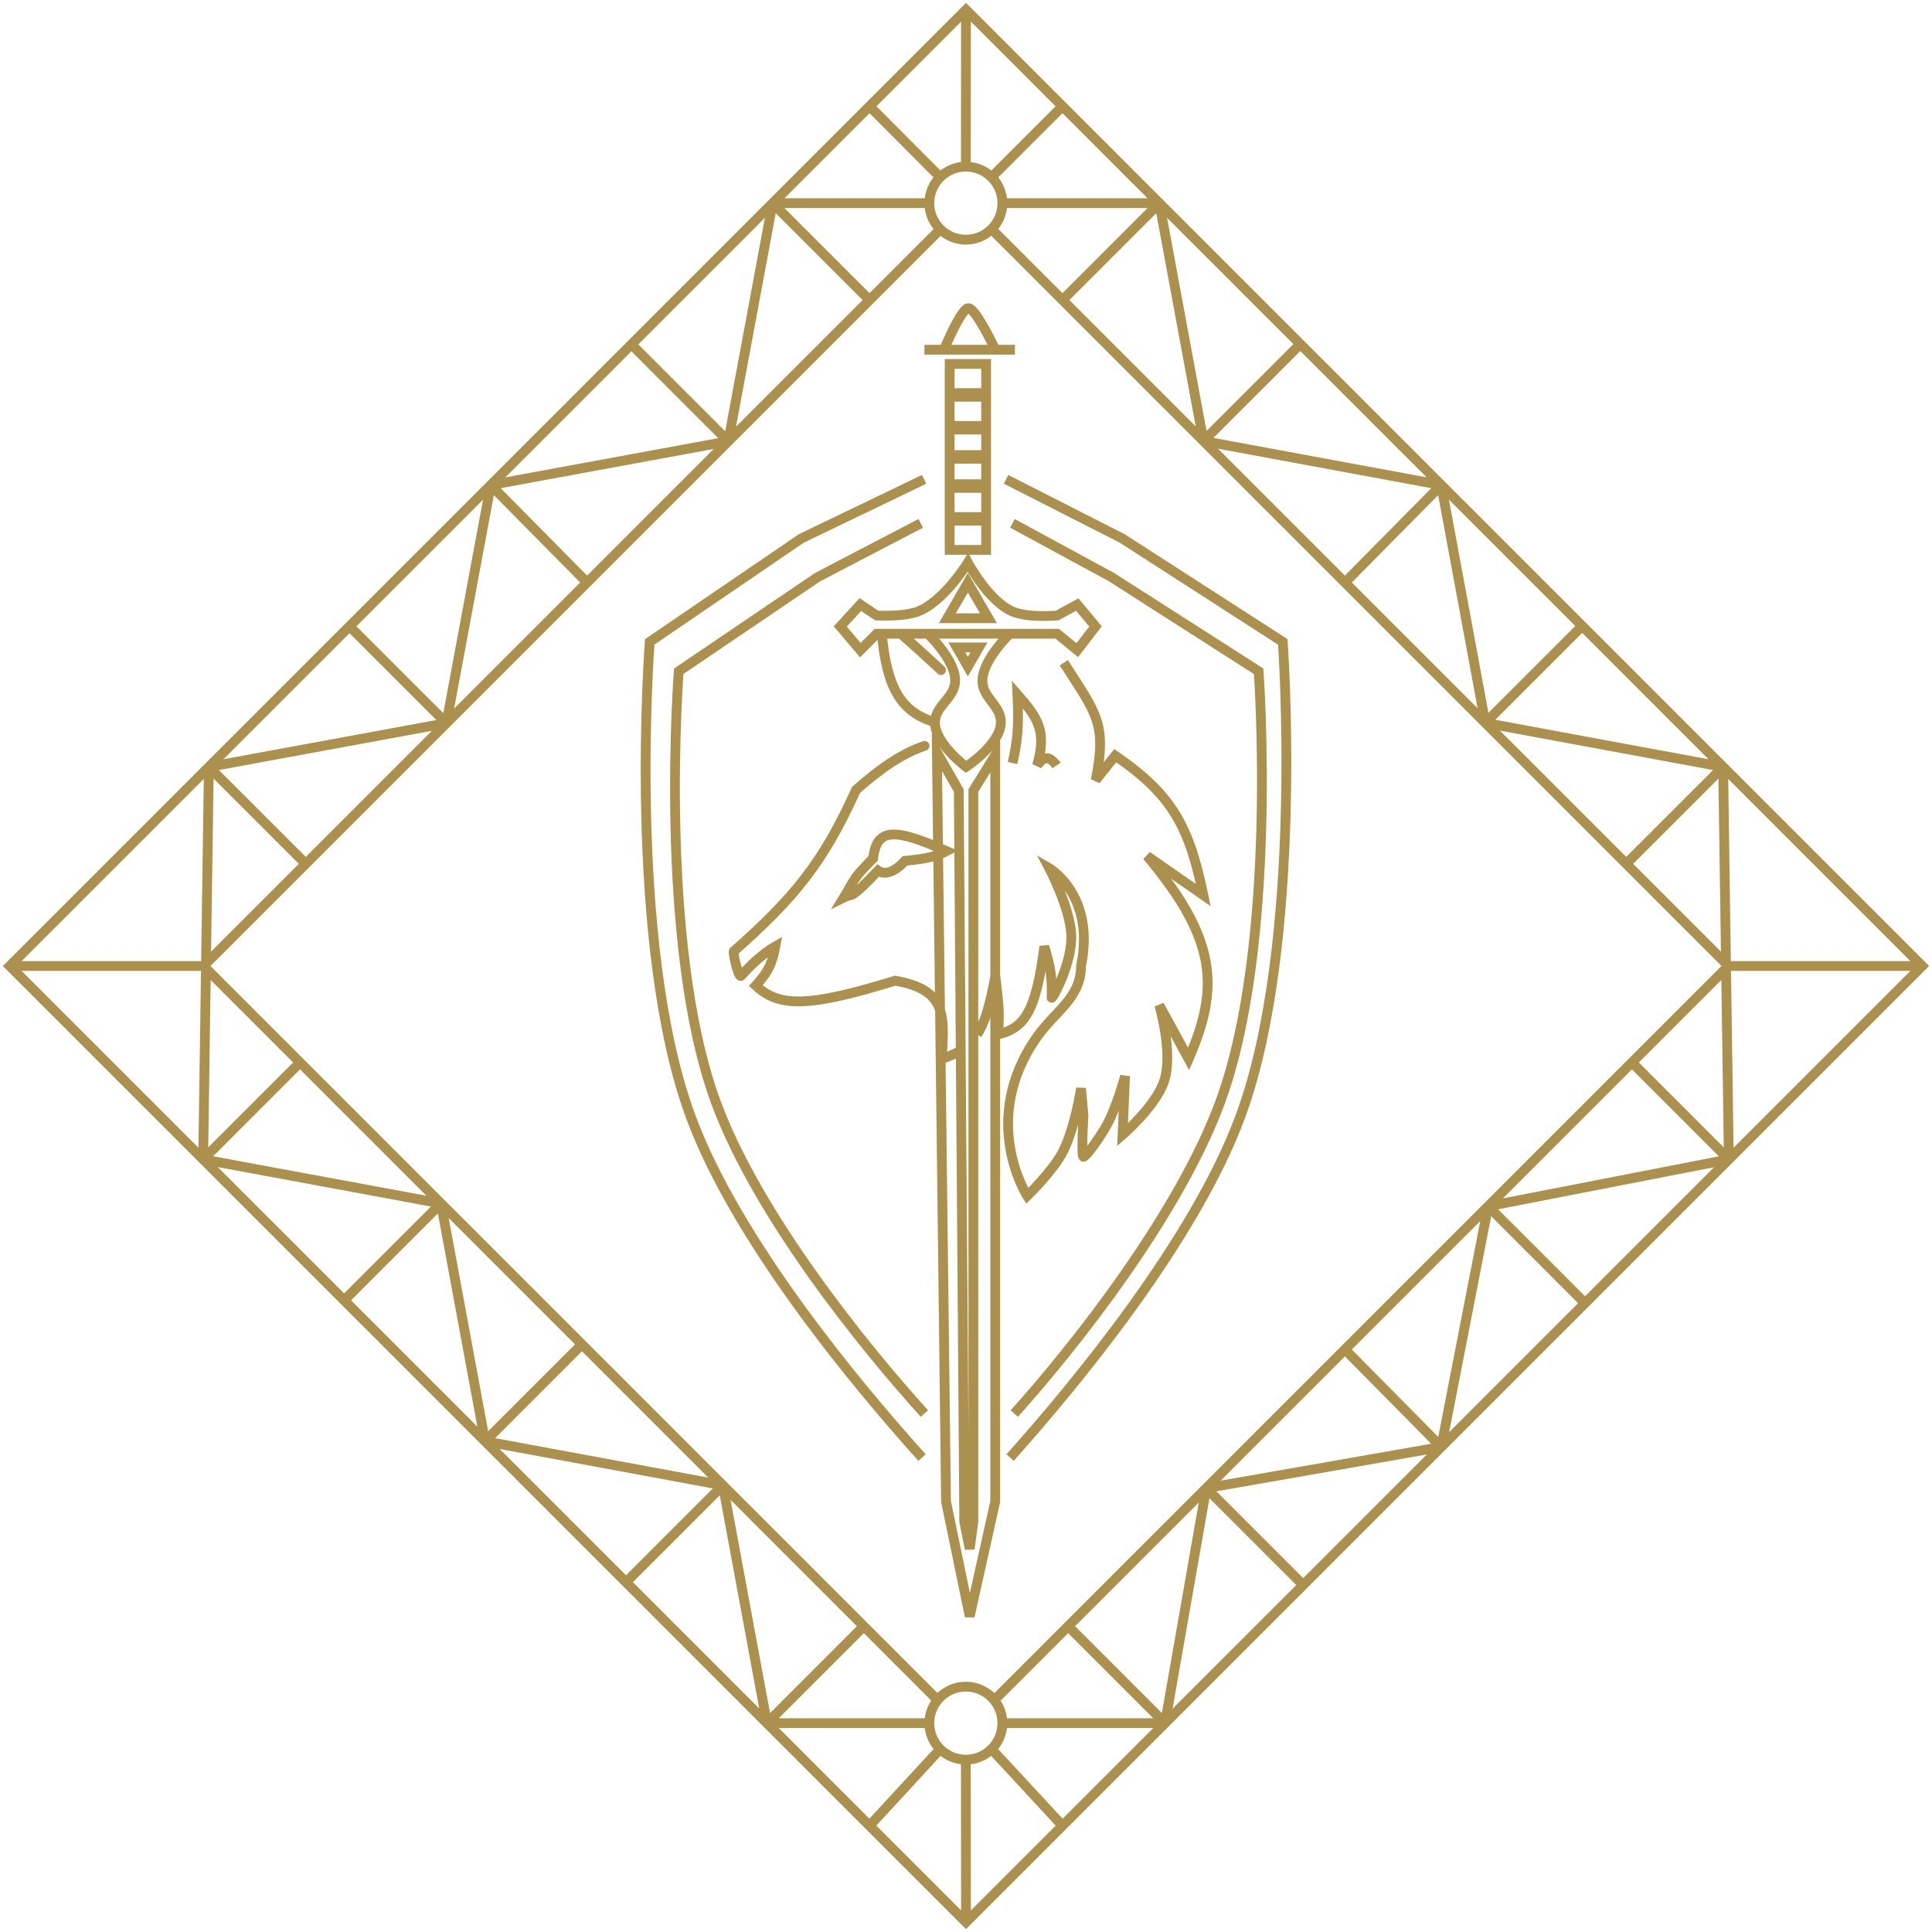 <svg width="395" height="395" viewBox="0 0 395 395" fill="none" xmlns="http://www.w3.org/2000/svg">
<path d="M197.5 2L198.207 1.293L197.5 0.586L196.793 1.293L197.5 2ZM393 197.5L393.707 198.207L394.414 197.5L393.707 196.793L393 197.5ZM197.5 393L196.793 393.707L197.5 394.414L198.207 393.707L197.5 393ZM2 197.5L1.293 196.793L0.586 197.5L1.293 198.207L2 197.5ZM202.719 46.844L202.016 46.133L202.719 46.844ZM202.719 36.228L202.016 36.94L202.016 36.94L202.719 36.228ZM192.222 36.228L192.925 36.94L192.925 36.94L192.222 36.228ZM192.222 357.607L192.925 356.896L192.925 356.896L192.222 357.607ZM202.719 357.607L202.016 356.896L202.016 356.896L202.719 357.607ZM237.036 41.536L237.744 40.829L237.744 40.829L237.036 41.536ZM157.964 41.536L157.256 40.829L157.256 40.829L157.964 41.536ZM352.299 156.799L353.006 156.091L353.006 156.091L352.299 156.799ZM41.536 237.036L40.829 237.744L40.829 237.744L41.536 237.036ZM177.776 61.349L178.483 62.056L178.483 62.056L177.776 61.349ZM61.349 217.224L62.056 216.517L62.056 216.517L61.349 217.224ZM333.651 217.224L332.944 216.517L332.944 216.517L333.651 217.224ZM118.98 274.855L119.687 274.148L119.687 274.148L118.98 274.855ZM265.852 70.352L266.559 69.645L266.559 69.645L265.852 70.352ZM246.039 90.165L245.332 90.872L245.332 90.872L246.039 90.165ZM303.671 147.796L302.963 148.503L302.963 148.503L303.671 147.796ZM324.066 266.434L324.773 267.142L324.773 267.142L324.066 266.434ZM266.434 324.066L267.142 324.773L267.142 324.773L266.434 324.066ZM127.983 323.483L127.276 324.19L127.276 324.19L127.983 323.483ZM91.27 147.855L91.978 148.562L91.978 148.562L91.27 147.855ZM71.458 128.042L70.751 127.335L70.751 127.335L71.458 128.042ZM197.886 119.133L198.752 118.633L197.886 117.133L197.02 118.633L197.886 119.133ZM193.69 126.401L192.824 125.901L191.958 127.401H193.69V126.401ZM202.083 126.401V127.401H203.815L202.949 125.901L202.083 126.401ZM197.886 136.278L197.02 136.778L197.886 138.278L198.752 136.778L197.886 136.278ZM195.627 132.364V131.364H193.895L194.761 132.864L195.627 132.364ZM200.146 132.364L201.012 132.864L201.878 131.364H200.146V132.364ZM199.005 161.623L198.154 161.097L198.005 161.339V161.623H199.005ZM199.005 311.084L199.996 311.216L200.005 311.15V311.084H199.005ZM198.259 316.675L197.278 316.871L199.25 316.807L198.259 316.675ZM197.141 311.084L196.141 311.092L196.142 311.187L196.16 311.28L197.141 311.084ZM196.023 161.623L197.023 161.616L197.021 161.354L196.891 161.127L196.023 161.623ZM191.55 153.796L192.418 153.3L190.503 149.948L190.55 153.808L191.55 153.796ZM193.414 306.984L192.414 306.996L192.415 307.092L192.434 307.186L193.414 306.984ZM198.259 330.466L197.28 330.668L199.235 330.682L198.259 330.466ZM203.477 306.984L204.453 307.201L204.477 307.094L204.477 306.984L203.477 306.984ZM203.477 154.398L204.477 154.398L204.477 150.883L202.627 153.872L203.477 154.398ZM201.614 112.424V113.424H202.614V112.424H201.614ZM194.159 112.424H193.159V113.424H194.159V112.424ZM194.159 106.46V105.46H193.159V106.46H194.159ZM201.614 106.46H202.614V105.46H201.614V106.46ZM201.614 105.715V106.715H202.614V105.715H201.614ZM194.159 105.715H193.159V106.715H194.159V105.715ZM194.159 99.751V98.751H193.159V99.751H194.159ZM201.614 99.751H202.614V98.751H201.614V99.751ZM201.614 99.006V100.006H202.614V99.006H201.614ZM194.159 99.006H193.159V100.006H194.159V99.006ZM194.159 93.788V92.788H193.159V93.788H194.159ZM201.614 93.788H202.614V92.788H201.614V93.788ZM201.614 93.042V94.042H202.614V93.042H201.614ZM194.159 93.042H193.159V94.042H194.159V93.042ZM194.159 87.824V86.824H193.159V87.824H194.159ZM201.614 87.824H202.614V86.824H201.614V87.824ZM201.614 87.079V88.079H202.614V87.079H201.614ZM194.159 87.079H193.159V88.079H194.159V87.079ZM194.159 81.115V80.115H193.159V81.115H194.159ZM201.614 81.115H202.614V80.115H201.614V81.115ZM201.614 80.37V81.37H202.614V80.37H201.614ZM194.159 80.37H193.159V81.37H194.159V80.37ZM194.159 74.406V73.406H193.159V74.406H194.159ZM201.614 74.406H202.614V73.406H201.614V74.406ZM179.25 129.569V128.569H178.836L178.543 128.862L179.25 129.569ZM175.896 132.923L175.132 133.569L175.834 134.399L176.603 133.631L175.896 132.923ZM171.796 128.078L171.059 127.402L170.464 128.052L171.033 128.724L171.796 128.078ZM175.896 123.605L176.451 122.773L175.738 122.298L175.159 122.93L175.896 123.605ZM179.25 125.842L178.696 126.674L178.921 126.824L179.192 126.84L179.25 125.842ZM187.45 125.096L187.124 124.151L187.124 124.151L187.45 125.096ZM197.886 115.033L198.769 114.562L197.95 113.029L197.036 114.507L197.886 115.033ZM207.204 125.096L207.568 124.165L207.568 124.165L207.204 125.096ZM216.15 125.842L216.243 126.837L216.448 126.818L216.629 126.72L216.15 125.842ZM220.25 123.605L221.018 122.965L220.492 122.334L219.771 122.728L220.25 123.605ZM223.977 128.078L224.769 128.688L225.258 128.053L224.745 127.438L223.977 128.078ZM220.25 132.923L219.616 133.697L220.414 134.35L221.042 133.533L220.25 132.923ZM216.15 129.569L216.783 128.795L216.507 128.569H216.15V129.569ZM200.868 138.887L201.866 138.947L201.866 138.947L200.868 138.887ZM204.595 148.205L203.603 148.081L203.603 148.081L204.595 148.205ZM197.514 156.778L196.915 157.579L197.475 157.997L198.06 157.615L197.514 156.778ZM191.177 148.205L192.173 148.108L192.173 148.108L191.177 148.205ZM195.277 138.887L196.276 138.841L196.276 138.841L195.277 138.887ZM262.264 131.229L263.262 131.156L263.225 130.659L262.806 130.388L262.264 131.229ZM253.677 228.035L254.616 228.379L254.616 228.379L253.677 228.035ZM141.123 228.035L142.062 227.692L141.123 228.035ZM132.842 131.229L132.279 130.403L131.882 130.674L131.845 131.152L132.842 131.229ZM163.818 110.091L163.384 109.19L163.316 109.223L163.254 109.265L163.818 110.091ZM229.449 110.091L229.99 109.25L229.948 109.223L229.903 109.2L229.449 110.091ZM257.326 137.238L258.324 137.165L258.287 136.666L257.865 136.396L257.326 137.238ZM249.46 225.332L250.398 225.678L249.46 225.332ZM146.357 225.332L147.295 224.987L146.357 225.332ZM138.772 137.238L138.211 136.411L137.812 136.681L137.775 137.161L138.772 137.238ZM167.146 118.003L166.684 117.116L166.633 117.143L166.585 117.175L167.146 118.003ZM227.266 118.003L227.805 117.161L227.775 117.141L227.743 117.124L227.266 118.003ZM224.017 159.5L223.037 159.303L224.798 160.125L224.017 159.5ZM228.017 154.5L228.582 153.675L227.816 153.15L227.236 153.875L228.017 154.5ZM246.017 183L245.446 183.821L247.505 185.253L246.996 182.797L246.017 183ZM234.517 175L235.088 174.179L233.751 175.642L234.517 175ZM243.017 216.5L242.139 216.979L243.118 218.773L243.934 216.899L243.017 216.5ZM237.017 205.5L237.895 205.021L236.059 205.785L237.017 205.5ZM229.517 232L228.518 231.958L228.422 234.258L230.169 232.759L229.517 232ZM230.017 220L231.016 220.042L229.05 219.745L230.017 220ZM210.017 244.5L209.177 245.042L209.839 246.068L210.714 245.217L210.017 244.5ZM212.017 212L211.2 211.423L211.2 211.423L212.017 212ZM221.017 197.5L220.038 197.297L220.017 197.398V197.5H221.017ZM214.517 177.5L215.018 176.635L212.017 174.897L213.632 177.966L214.517 177.5ZM221.017 222.5L222.013 222.409L220.028 222.352L221.017 222.5ZM217.017 236L216.146 235.509L216.146 235.509L217.017 236ZM221.517 228L222.515 228.059L222.52 227.984L222.513 227.909L221.517 228ZM226.017 230.5L225.155 229.993L225.155 229.993L226.017 230.5ZM238.017 221L237.067 220.688L237.067 220.688L238.017 221ZM215.017 204L214.017 203.979L214.009 204.377L214.276 204.672L215.017 204ZM213.517 193.5L214.471 193.201L212.525 193.372L213.517 193.5ZM204.017 211.5L203.022 211.399L202.879 212.807L204.254 212.471L204.017 211.5ZM203.5 199.5L204.494 199.392L202.516 199.323L203.5 199.5ZM192.517 216.5L191.52 216.424L191.405 217.93L192.837 217.448L192.517 216.5ZM183.017 200.5L183.191 199.515L182.953 199.473L182.723 199.544L183.017 200.5ZM154.517 201.5L153.78 200.824L153.112 201.553L153.833 202.229L154.517 201.5ZM219.017 191L220.016 190.943L220.016 190.943L219.017 191ZM158.517 193.5L159.501 193.677L159.881 191.57L158.021 192.632L158.517 193.5ZM150.017 194.5L149.355 193.75L149.124 193.955L149.048 194.254L150.017 194.5ZM175.017 161.5L174.352 160.754L174.193 160.895L174.106 161.089L175.017 161.5ZM208.017 142L208.768 141.339L206.877 139.191L207.018 142.05L208.017 142ZM212.017 156.5L211.058 156.216L212.843 157.064L212.017 156.5ZM193.517 174L193.977 174.888L195.833 173.927L193.92 173.085L193.517 174ZM178.517 175.5L179.229 176.203L179.472 175.956L179.511 175.611L178.517 175.5ZM172.517 183.5L171.664 182.979L169.856 185.936L172.962 184.396L172.517 183.5ZM179.517 178L180.088 177.179L179.381 176.688L178.79 177.313L179.517 178ZM185.017 176L184.92 175.005L184.513 175.045L184.251 175.358L185.017 176ZM189.338 153.453C189.864 153.284 190.155 152.722 189.986 152.196C189.818 151.669 189.256 151.379 188.73 151.547L189.338 153.453ZM191.707 137.731C192.11 138.108 192.743 138.086 193.12 137.683C193.497 137.279 193.476 136.647 193.072 136.269L191.707 137.731ZM353.375 197.5V198.5H393V197.5V196.5H353.375V197.5ZM41.625 197.5V196.5H2V197.5V198.5H41.625V197.5ZM204.935 41.536H203.935C203.935 43.335 203.202 44.96 202.016 46.133L202.719 46.844L203.423 47.555C204.973 46.022 205.935 43.891 205.935 41.536H204.935ZM202.719 46.844L202.016 46.133C200.847 47.289 199.243 48.001 197.47 48.001V49.001V50.001C199.791 50.001 201.894 49.067 203.423 47.555L202.719 46.844ZM197.47 49.001V48.001C195.711 48.001 194.117 47.3 192.951 46.159L192.251 46.874L191.552 47.589C193.077 49.08 195.167 50.001 197.47 50.001V49.001ZM192.251 46.874L192.951 46.159C191.749 44.984 191.006 43.348 191.006 41.536H190.006H189.006C189.006 43.908 189.982 46.053 191.552 47.589L192.251 46.874ZM197.47 344.834V345.834C199.499 345.834 201.309 346.767 202.496 348.232L203.273 347.602L204.05 346.972C202.5 345.059 200.128 343.834 197.47 343.834V344.834ZM203.273 347.602L202.496 348.232C203.397 349.343 203.935 350.756 203.935 352.299H204.935H205.935C205.935 350.281 205.229 348.427 204.05 346.972L203.273 347.602ZM190.006 352.299H191.006C191.006 350.743 191.554 349.319 192.468 348.203L191.694 347.569L190.921 346.935C189.724 348.395 189.006 350.264 189.006 352.299H190.006ZM191.694 347.569L192.468 348.203C193.655 346.755 195.455 345.834 197.47 345.834V344.834V343.834C194.83 343.834 192.472 345.044 190.921 346.935L191.694 347.569ZM197.47 34.072L198.47 34.072L198.5 2.001L197.5 2L196.5 1.999L196.47 34.071L197.47 34.072ZM197.47 359.764L196.47 359.764L196.5 393.001L197.5 393L198.5 392.999L198.47 359.763L197.47 359.764ZM197.47 34.072V35.072C199.243 35.072 200.847 35.784 202.016 36.94L202.719 36.228L203.423 35.517C201.894 34.006 199.791 33.072 197.47 33.072V34.072ZM202.719 36.228L202.016 36.94C203.202 38.113 203.935 39.738 203.935 41.536H204.935H205.935C205.935 39.182 204.973 37.051 203.423 35.517L202.719 36.228ZM197.5 2L196.793 2.707L216.517 22.431L217.224 21.724L217.931 21.017L198.207 1.293L197.5 2ZM202.719 36.228L203.426 36.936L217.931 22.431L217.224 21.724L216.517 21.017L202.012 35.521L202.719 36.228ZM190.006 41.536H191.006C191.006 39.738 191.739 38.112 192.925 36.94L192.222 36.228L191.518 35.517C189.968 37.051 189.006 39.182 189.006 41.536H190.006ZM192.222 36.228L192.925 36.94C194.094 35.784 195.698 35.072 197.47 35.072V34.072V33.072C195.15 33.072 193.046 34.006 191.518 35.517L192.222 36.228ZM177.776 21.724L178.483 22.431L198.207 2.707L197.5 2L196.793 1.293L177.069 21.017L177.776 21.724ZM192.222 36.228L192.93 35.523L178.485 21.018L177.776 21.724L177.068 22.43L191.513 36.934L192.222 36.228ZM197.47 359.764V358.764C195.698 358.764 194.094 358.052 192.925 356.896L192.222 357.607L191.518 358.318C193.046 359.829 195.15 360.764 197.47 360.764V359.764ZM192.222 357.607L192.925 356.896C191.739 355.723 191.006 354.097 191.006 352.299H190.006H189.006C189.006 354.653 189.968 356.784 191.518 358.318L192.222 357.607ZM197.5 393L198.207 392.293L178.483 372.569L177.776 373.276L177.069 373.983L196.793 393.707L197.5 393ZM192.222 357.607L191.486 356.929L177.041 372.598L177.776 373.276L178.511 373.954L192.957 358.284L192.222 357.607ZM204.935 352.299H203.935C203.935 354.097 203.202 355.723 202.016 356.896L202.719 357.607L203.423 358.318C204.973 356.784 205.935 354.653 205.935 352.299H204.935ZM202.719 357.607L202.016 356.896C200.847 358.052 199.243 358.764 197.47 358.764V359.764V360.764C199.791 360.764 201.894 359.829 203.423 358.318L202.719 357.607ZM217.224 373.276L216.517 372.569L196.793 392.293L197.5 393L198.207 393.707L217.931 373.983L217.224 373.276ZM202.719 357.607L201.986 358.286L216.49 373.955L217.224 373.276L217.958 372.597L203.453 356.927L202.719 357.607ZM217.224 21.724L216.517 22.431L236.329 42.244L237.036 41.536L237.744 40.829L217.931 21.017L217.224 21.724ZM204.935 41.536V42.536H237.036V41.536V40.536H204.935V41.536ZM157.964 41.536L158.671 42.244L178.483 22.431L177.776 21.724L177.069 21.017L157.256 40.829L157.964 41.536ZM190.006 41.536V40.536H157.964V41.536V42.536H190.006V41.536ZM177.776 373.276L178.483 372.569L157.506 351.591L156.799 352.299L156.091 353.006L177.069 373.983L177.776 373.276ZM190.006 352.299V351.299H156.799V352.299V353.299H190.006V352.299ZM238.201 352.299L237.494 351.591L216.517 372.569L217.224 373.276L217.931 373.983L238.909 353.006L238.201 352.299ZM204.935 352.299V353.299H238.201V352.299V351.299H204.935V352.299ZM2 197.5L2.707 198.207L43.408 157.506L42.701 156.799L41.994 156.091L1.293 196.793L2 197.5ZM352.299 156.799L351.591 157.506L392.293 198.207L393 197.5L393.707 196.793L353.006 156.091L352.299 156.799ZM41.536 237.036L42.243 236.329L2.707 196.793L2 197.5L1.293 198.207L40.829 237.744L41.536 237.036ZM393 197.5L392.293 196.793L352.756 236.329L353.464 237.036L354.171 237.744L393.707 198.207L393 197.5ZM157.964 41.536L157.256 42.244L177.069 62.056L177.776 61.349L178.483 60.642L158.671 40.829L157.964 41.536ZM177.776 61.349L178.483 62.056L192.958 47.581L192.251 46.874L191.544 46.167L177.069 60.642L177.776 61.349ZM237.036 41.536L236.329 40.829L216.561 60.598L217.268 61.305L217.975 62.012L237.744 42.244L237.036 41.536ZM41.625 197.5L42.332 198.207L63.221 177.318L62.514 176.611L61.807 175.904L40.918 196.793L41.625 197.5ZM62.514 176.611L63.221 175.904L43.408 156.091L42.701 156.799L41.994 157.506L61.807 177.318L62.514 176.611ZM61.349 217.224L60.642 216.517L40.829 236.329L41.536 237.036L42.243 237.744L62.056 217.931L61.349 217.224ZM61.349 217.224L62.056 216.517L42.332 196.793L41.625 197.5L40.918 198.207L60.642 217.931L61.349 217.224ZM191.694 347.569L192.402 346.862L177.318 331.779L176.611 332.486L175.904 333.193L190.987 348.277L191.694 347.569ZM156.799 352.299L157.506 353.006L177.318 333.193L176.611 332.486L175.904 331.779L156.091 351.591L156.799 352.299ZM238.201 352.299L238.909 351.591L219.096 331.779L218.389 332.486L217.682 333.193L237.494 353.006L238.201 352.299ZM218.389 332.486L217.682 331.779L202.566 346.895L203.273 347.602L203.98 348.309L219.096 333.193L218.389 332.486ZM353.375 197.5L352.668 196.793L332.944 216.517L333.651 217.224L334.358 217.931L354.082 198.207L353.375 197.5ZM333.651 217.224L332.944 217.931L352.756 237.744L353.464 237.036L354.171 236.329L334.358 216.517L333.651 217.224ZM332.486 176.611L333.193 177.318L353.006 157.506L352.299 156.799L351.591 156.091L331.779 175.904L332.486 176.611ZM332.486 176.611L331.779 177.318L352.668 198.207L353.375 197.5L354.082 196.793L333.193 175.904L332.486 176.611ZM274.973 275.902L274.262 276.605L293.956 296.535L294.667 295.832L295.379 295.13L275.684 275.199L274.973 275.902ZM100.332 99.168L99.621 99.87L119.316 119.801L120.027 119.098L120.738 118.395L101.044 98.465L100.332 99.168ZM99.168 294.667L99.875 295.375L119.687 275.562L118.98 274.855L118.273 274.148L98.46 293.96L99.168 294.667ZM274.973 119.098L275.684 119.801L295.379 99.87L294.667 99.168L293.956 98.465L274.262 118.395L274.973 119.098ZM237.036 41.536L236.329 42.244L265.145 71.059L265.852 70.352L266.559 69.645L237.744 40.829L237.036 41.536ZM265.852 70.352L265.145 71.059L293.96 99.875L294.667 99.168L295.375 98.46L266.559 69.645L265.852 70.352ZM202.719 46.844L202.012 47.551L245.332 90.872L246.039 90.165L246.747 89.457L203.426 46.137L202.719 46.844ZM246.039 90.165L245.332 90.872L274.266 119.805L274.973 119.098L275.68 118.391L246.747 89.457L246.039 90.165ZM265.852 70.352L265.145 69.645L245.332 89.457L246.039 90.165L246.747 90.872L266.559 71.059L265.852 70.352ZM294.667 99.168L293.96 99.875L322.776 128.69L323.483 127.983L324.19 127.276L295.375 98.46L294.667 99.168ZM323.483 127.983L322.776 128.69L351.591 157.506L352.299 156.799L353.006 156.091L324.19 127.276L323.483 127.983ZM274.973 119.098L274.266 119.805L302.963 148.503L303.671 147.796L304.378 147.088L275.68 118.391L274.973 119.098ZM303.671 147.796L302.963 148.503L331.779 177.318L332.486 176.611L333.193 175.904L304.378 147.088L303.671 147.796ZM323.483 127.983L322.776 127.276L302.963 147.088L303.671 147.796L304.378 148.503L324.19 128.69L323.483 127.983ZM353.464 237.036L352.756 236.329L323.358 265.727L324.066 266.434L324.773 267.142L354.171 237.744L353.464 237.036ZM324.066 266.434L323.358 265.727L293.96 295.125L294.667 295.832L295.375 296.54L324.773 267.142L324.066 266.434ZM333.651 217.224L332.944 216.517L303.546 245.915L304.253 246.622L304.96 247.329L334.358 217.931L333.651 217.224ZM304.253 246.622L303.546 245.915L274.266 275.195L274.973 275.902L275.68 276.609L304.96 247.329L304.253 246.622ZM324.066 266.434L324.773 265.727L304.96 245.915L304.253 246.622L303.546 247.329L323.358 267.142L324.066 266.434ZM294.667 295.832L293.96 295.125L265.727 323.358L266.434 324.066L267.142 324.773L295.375 296.54L294.667 295.832ZM266.434 324.066L265.727 323.358L237.494 351.591L238.201 352.299L238.909 353.006L267.142 324.773L266.434 324.066ZM274.973 275.902L274.266 275.195L245.915 303.546L246.622 304.253L247.329 304.96L275.68 276.609L274.973 275.902ZM246.622 304.253L245.915 303.546L217.682 331.779L218.389 332.486L219.096 333.193L247.329 304.96L246.622 304.253ZM266.434 324.066L267.142 323.358L247.329 303.546L246.622 304.253L245.915 304.96L265.727 324.773L266.434 324.066ZM156.799 352.299L157.506 351.591L128.69 322.776L127.983 323.483L127.276 324.19L156.091 353.006L156.799 352.299ZM127.983 323.483L128.69 322.776L99.875 293.96L99.168 294.667L98.46 295.375L127.276 324.19L127.983 323.483ZM176.611 332.486L177.318 331.779L148.503 302.963L147.796 303.671L147.088 304.378L175.904 333.193L176.611 332.486ZM147.796 303.671L148.503 302.963L119.687 274.148L118.98 274.855L118.273 275.562L147.088 304.378L147.796 303.671ZM127.983 323.483L128.69 324.19L148.503 304.378L147.796 303.671L147.088 302.963L127.276 322.776L127.983 323.483ZM118.98 274.855L119.687 274.148L90.872 245.332L90.165 246.039L89.457 246.747L118.273 275.562L118.98 274.855ZM90.165 246.039L90.872 245.332L62.056 216.517L61.349 217.224L60.642 217.931L89.457 246.747L90.165 246.039ZM99.168 294.667L99.875 293.96L71.059 265.145L70.352 265.852L69.645 266.559L98.46 295.375L99.168 294.667ZM70.352 265.852L71.059 265.145L42.243 236.329L41.536 237.036L40.829 237.744L69.645 266.559L70.352 265.852ZM90.165 246.039L89.457 245.332L69.645 265.145L70.352 265.852L71.059 266.559L90.872 246.747L90.165 246.039ZM62.514 176.611L63.221 177.318L91.978 148.562L91.27 147.855L90.563 147.148L61.807 175.904L62.514 176.611ZM91.27 147.855L91.978 148.562L120.734 119.805L120.027 119.098L119.32 118.391L90.563 147.148L91.27 147.855ZM42.701 156.799L43.408 157.506L72.165 128.749L71.458 128.042L70.751 127.335L41.994 156.091L42.701 156.799ZM71.458 128.042L72.165 128.749L101.04 99.875L100.332 99.168L99.625 98.46L70.751 127.335L71.458 128.042ZM91.27 147.855L91.978 147.148L72.165 127.335L71.458 128.042L70.751 128.749L90.563 148.562L91.27 147.855ZM120.027 119.098L120.734 119.805L149.609 90.931L148.901 90.224L148.194 89.516L119.32 118.391L120.027 119.098ZM148.901 90.224L149.609 90.931L178.483 62.056L177.776 61.349L177.069 60.642L148.194 89.516L148.901 90.224ZM100.332 99.168L101.04 99.875L129.796 71.118L129.089 70.411L128.382 69.704L99.625 98.46L100.332 99.168ZM129.089 70.411L129.796 71.118L158.671 42.244L157.964 41.536L157.256 40.829L128.382 69.704L129.089 70.411ZM148.901 90.224L149.609 89.516L129.796 69.704L129.089 70.411L128.382 71.118L148.194 90.931L148.901 90.224ZM157.964 41.536L156.98 41.353L147.918 90.041L148.901 90.224L149.885 90.406L158.947 41.719L157.964 41.536ZM148.901 90.224L148.72 89.24L100.151 98.184L100.332 99.168L100.514 100.151L149.083 91.207L148.901 90.224ZM100.332 99.168L99.349 98.985L90.287 147.672L91.27 147.855L92.254 148.038L101.316 99.35L100.332 99.168ZM91.27 147.855L91.089 146.871L42.52 155.815L42.701 156.799L42.883 157.782L91.452 148.838L91.27 147.855ZM41.536 237.036L42.536 237.051L43.701 156.813L42.701 156.799L41.702 156.784L40.536 237.022L41.536 237.036ZM237.036 41.536L236.053 41.718L245.056 90.347L246.039 90.165L247.023 89.983L238.02 41.354L237.036 41.536ZM294.667 99.168L294.85 98.184L246.222 89.181L246.039 90.165L245.857 91.148L294.485 100.151L294.667 99.168ZM294.667 99.168L293.684 99.35L302.687 147.978L303.671 147.796L304.654 147.614L295.651 98.986L294.667 99.168ZM303.671 147.796L303.488 148.779L352.117 157.782L352.299 156.799L352.481 155.815L303.853 146.812L303.671 147.796ZM352.299 156.799L351.299 156.813L352.464 237.051L353.464 237.036L354.463 237.022L353.298 156.784L352.299 156.799ZM353.464 237.036L353.272 236.055L304.062 245.64L304.253 246.622L304.444 247.604L353.655 238.018L353.464 237.036ZM304.253 246.622L303.271 246.431L293.686 295.641L294.667 295.832L295.649 296.024L305.235 246.813L304.253 246.622ZM294.667 295.832L294.495 294.847L246.449 303.268L246.622 304.253L246.795 305.238L294.84 296.817L294.667 295.832ZM246.622 304.253L245.637 304.08L237.216 352.126L238.201 352.299L239.186 352.471L247.607 304.426L246.622 304.253ZM41.536 237.036L41.354 238.02L89.982 247.023L90.165 246.039L90.347 245.056L41.718 236.053L41.536 237.036ZM99.168 294.667L100.151 294.485L91.148 245.857L90.165 246.039L89.181 246.222L98.184 294.85L99.168 294.667ZM99.168 294.667L98.986 295.651L147.613 304.654L147.796 303.671L147.978 302.687L99.35 293.684L99.168 294.667ZM147.796 303.671L146.812 303.853L155.815 352.481L156.799 352.299L157.782 352.117L148.779 303.488L147.796 303.671ZM197.886 119.133L197.02 118.633L192.824 125.901L193.69 126.401L194.556 126.901L198.752 119.633L197.886 119.133ZM193.69 126.401V127.401H202.083V126.401V125.401H193.69V126.401ZM202.083 126.401L202.949 125.901L198.752 118.633L197.886 119.133L197.02 119.633L201.216 126.901L202.083 126.401ZM197.886 136.278L198.752 135.778L196.493 131.864L195.627 132.364L194.761 132.864L197.02 136.778L197.886 136.278ZM195.627 132.364V133.364H200.146V132.364V131.364H195.627V132.364ZM200.146 132.364L199.28 131.864L197.02 135.778L197.886 136.278L198.752 136.778L201.012 132.864L200.146 132.364ZM199.005 161.623H198.005V311.084H199.005H200.005V161.623H199.005ZM199.005 311.084L198.013 310.952L197.268 316.543L198.259 316.675L199.25 316.807L199.996 311.216L199.005 311.084ZM198.259 316.675L199.24 316.479L198.121 310.888L197.141 311.084L196.16 311.28L197.278 316.871L198.259 316.675ZM197.141 311.084L198.141 311.077L197.023 161.616L196.023 161.623L195.023 161.63L196.141 311.092L197.141 311.084ZM196.023 161.623L196.891 161.127L192.418 153.3L191.55 153.796L190.682 154.292L195.154 162.119L196.023 161.623ZM191.55 153.796L190.55 153.808L192.414 306.996L193.414 306.984L194.414 306.972L192.55 153.784L191.55 153.796ZM193.414 306.984L192.434 307.186L197.28 330.668L198.259 330.466L199.238 330.263L194.393 306.782L193.414 306.984ZM198.259 330.466L199.235 330.682L204.453 307.201L203.477 306.984L202.501 306.767L197.283 330.249L198.259 330.466ZM203.477 154.398L202.627 153.872L198.154 161.097L199.005 161.623L199.855 162.149L204.327 154.924L203.477 154.398ZM203.477 306.984L204.477 306.984L204.477 154.398L203.477 154.398L202.477 154.398L202.477 306.984L203.477 306.984ZM201.614 112.424V111.424H194.159V112.424V113.424H201.614V112.424ZM194.159 112.424H195.159V106.46H194.159H193.159V112.424H194.159ZM194.159 106.46V107.46H201.614V106.46V105.46H194.159V106.46ZM201.614 106.46H200.614V112.424H201.614H202.614V106.46H201.614ZM201.614 105.715V104.715H194.159V105.715V106.715H201.614V105.715ZM194.159 105.715H195.159V99.751H194.159H193.159V105.715H194.159ZM194.159 99.751V100.751H201.614V99.751V98.751H194.159V99.751ZM201.614 99.751H200.614V105.715H201.614H202.614V99.751H201.614ZM201.614 99.006V98.006H194.159V99.006V100.006H201.614V99.006ZM194.159 99.006H195.159V93.788H194.159H193.159V99.006H194.159ZM194.159 93.788V94.788H201.614V93.788V92.788H194.159V93.788ZM201.614 93.788H200.614V99.006H201.614H202.614V93.788H201.614ZM201.614 93.042V92.042H194.159V93.042V94.042H201.614V93.042ZM194.159 93.042H195.159V87.824H194.159H193.159V93.042H194.159ZM194.159 87.824V88.824H201.614V87.824V86.824H194.159V87.824ZM201.614 87.824H200.614V93.042H201.614H202.614V87.824H201.614ZM201.614 87.079V86.079H194.159V87.079V88.079H201.614V87.079ZM194.159 87.079H195.159V81.115H194.159H193.159V87.079H194.159ZM194.159 81.115V82.115H201.614V81.115V80.115H194.159V81.115ZM201.614 81.115H200.614V87.079H201.614H202.614V81.115H201.614ZM201.614 80.37V79.37H194.159V80.37V81.37H201.614V80.37ZM194.159 80.37H195.159V74.406H194.159H193.159V80.37H194.159ZM194.159 74.406V75.406H201.614V74.406V73.406H194.159V74.406ZM201.614 74.406H200.614V80.37H201.614H202.614V74.406H201.614ZM179.25 129.569L178.543 128.862L175.189 132.216L175.896 132.923L176.603 133.631L179.957 130.276L179.25 129.569ZM175.896 132.923L176.659 132.278L172.559 127.432L171.796 128.078L171.033 128.724L175.132 133.569L175.896 132.923ZM171.796 128.078L172.533 128.754L176.633 124.281L175.896 123.605L175.159 122.93L171.059 127.402L171.796 128.078ZM175.896 123.605L175.341 124.438L178.696 126.674L179.25 125.842L179.805 125.01L176.451 122.773L175.896 123.605ZM179.25 125.842C179.192 126.84 179.192 126.84 179.192 126.84C179.192 126.84 179.192 126.84 179.192 126.84C179.193 126.84 179.193 126.84 179.193 126.84C179.194 126.84 179.196 126.84 179.197 126.84C179.2 126.841 179.205 126.841 179.21 126.841C179.221 126.842 179.237 126.843 179.258 126.844C179.299 126.846 179.359 126.849 179.436 126.852C179.588 126.858 179.809 126.866 180.081 126.873C180.627 126.885 181.386 126.89 182.243 126.862C183.93 126.806 186.107 126.618 187.776 126.042L187.45 125.096L187.124 124.151C185.754 124.624 183.831 124.808 182.177 124.863C181.365 124.89 180.644 124.885 180.127 124.873C179.868 124.867 179.662 124.86 179.52 124.854C179.45 124.851 179.396 124.848 179.36 124.846C179.342 124.845 179.329 124.845 179.32 124.844C179.316 124.844 179.313 124.844 179.311 124.844C179.31 124.844 179.309 124.844 179.309 124.844C179.309 124.844 179.309 124.844 179.309 124.844C179.309 124.844 179.309 124.844 179.309 124.844C179.309 124.844 179.309 124.844 179.25 125.842ZM187.45 125.096L187.776 126.042C190.727 125.024 193.485 122.32 195.438 120.019C196.432 118.847 197.254 117.737 197.827 116.92C198.114 116.51 198.339 116.173 198.494 115.937C198.571 115.819 198.631 115.726 198.672 115.662C198.692 115.63 198.708 115.605 198.719 115.588C198.724 115.579 198.728 115.572 198.731 115.568C198.733 115.565 198.734 115.563 198.735 115.562C198.735 115.561 198.736 115.561 198.736 115.56C198.736 115.56 198.736 115.56 198.736 115.559C198.737 115.559 198.737 115.559 197.886 115.033C197.036 114.507 197.036 114.507 197.036 114.506C197.036 114.507 197.036 114.506 197.036 114.506C197.036 114.507 197.036 114.507 197.036 114.507C197.035 114.508 197.035 114.509 197.034 114.51C197.032 114.513 197.029 114.518 197.024 114.525C197.016 114.539 197.002 114.561 196.984 114.589C196.948 114.646 196.893 114.732 196.821 114.842C196.676 115.062 196.463 115.382 196.19 115.772C195.642 116.553 194.858 117.612 193.913 118.725C191.986 120.995 189.526 123.322 187.124 124.151L187.45 125.096ZM197.886 115.033C197.004 115.504 197.004 115.504 197.004 115.504C197.004 115.504 197.005 115.504 197.005 115.505C197.005 115.505 197.005 115.506 197.006 115.506C197.006 115.508 197.007 115.51 197.009 115.512C197.011 115.517 197.015 115.524 197.02 115.532C197.029 115.55 197.042 115.574 197.06 115.606C197.095 115.67 197.146 115.762 197.213 115.879C197.345 116.113 197.539 116.447 197.788 116.853C198.283 117.663 198.998 118.766 199.875 119.934C201.593 122.222 204.065 124.943 206.84 126.028L207.204 125.096L207.568 124.165C205.355 123.3 203.168 120.989 201.474 118.733C200.645 117.629 199.966 116.581 199.494 115.809C199.258 115.424 199.075 115.109 198.952 114.892C198.89 114.783 198.843 114.699 198.813 114.643C198.797 114.615 198.786 114.594 198.778 114.58C198.775 114.573 198.772 114.568 198.77 114.565C198.77 114.564 198.769 114.563 198.769 114.562C198.769 114.562 198.768 114.562 198.768 114.562C198.768 114.562 198.768 114.562 198.768 114.562C198.769 114.562 198.769 114.562 197.886 115.033ZM207.204 125.096L206.84 126.028C208.65 126.735 211.04 126.92 212.887 126.947C213.828 126.961 214.662 126.934 215.262 126.903C215.562 126.888 215.805 126.872 215.973 126.859C216.058 126.853 216.124 126.848 216.169 126.844C216.192 126.842 216.21 126.84 216.222 126.839C216.228 126.839 216.233 126.838 216.236 126.838C216.238 126.838 216.24 126.838 216.241 126.838C216.241 126.838 216.242 126.838 216.242 126.838C216.242 126.838 216.242 126.838 216.242 126.837C216.243 126.837 216.243 126.837 216.15 125.842C216.057 124.846 216.057 124.846 216.057 124.846C216.057 124.846 216.057 124.846 216.057 124.846C216.057 124.846 216.057 124.846 216.057 124.846C216.056 124.846 216.056 124.846 216.055 124.846C216.053 124.846 216.049 124.847 216.045 124.847C216.035 124.848 216.021 124.849 216.001 124.851C215.962 124.854 215.902 124.859 215.825 124.865C215.67 124.876 215.443 124.892 215.16 124.906C214.593 124.935 213.803 124.961 212.916 124.948C211.106 124.921 209.023 124.734 207.568 124.165L207.204 125.096ZM216.15 125.842L216.629 126.72L220.728 124.483L220.25 123.605L219.771 122.728L215.671 124.964L216.15 125.842ZM220.25 123.605L219.481 124.246L223.209 128.718L223.977 128.078L224.745 127.438L221.018 122.965L220.25 123.605ZM223.977 128.078L223.184 127.468L219.457 132.314L220.25 132.923L221.042 133.533L224.769 128.688L223.977 128.078ZM220.25 132.923L220.883 132.15L216.783 128.795L216.15 129.569L215.516 130.343L219.616 133.697L220.25 132.923ZM216.15 129.569V128.569H206.459V129.569V130.569H216.15V129.569ZM206.459 129.569C205.769 128.845 205.769 128.845 205.769 128.845C205.769 128.845 205.769 128.846 205.768 128.846C205.768 128.846 205.768 128.846 205.767 128.847C205.766 128.848 205.765 128.849 205.763 128.851C205.76 128.854 205.755 128.858 205.749 128.864C205.738 128.875 205.721 128.891 205.7 128.912C205.658 128.953 205.597 129.013 205.52 129.091C205.367 129.245 205.149 129.468 204.889 129.749C204.368 130.309 203.671 131.102 202.963 132.035C201.586 133.85 200.017 136.387 199.87 138.827L200.868 138.887L201.866 138.947C201.975 137.151 203.202 135.029 204.556 133.244C205.214 132.377 205.866 131.635 206.354 131.11C206.597 130.848 206.799 130.641 206.938 130.501C207.008 130.431 207.062 130.377 207.098 130.342C207.116 130.325 207.129 130.312 207.138 130.303C207.142 130.299 207.145 130.296 207.147 130.295C207.148 130.294 207.149 130.293 207.149 130.293C207.149 130.293 207.149 130.293 207.149 130.293C207.149 130.293 207.149 130.293 207.149 130.293C207.149 130.293 207.149 130.293 206.459 129.569ZM200.868 138.887L199.87 138.827C199.726 141.205 201.041 142.85 202.028 144.157C203.071 145.539 203.79 146.586 203.603 148.081L204.595 148.205L205.588 148.329C205.887 145.936 204.625 144.279 203.624 142.952C202.567 141.551 201.774 140.481 201.866 138.947L200.868 138.887ZM204.595 148.205L203.603 148.081C203.495 148.941 203.076 149.863 202.436 150.797C201.801 151.724 200.986 152.607 200.166 153.379C199.349 154.149 198.545 154.793 197.944 155.245C197.644 155.47 197.396 155.646 197.225 155.765C197.14 155.824 197.074 155.869 197.03 155.899C197.008 155.913 196.991 155.924 196.981 155.931C196.975 155.935 196.972 155.937 196.97 155.939C196.968 155.939 196.968 155.94 196.967 155.94C196.967 155.94 196.967 155.94 196.967 155.94C196.967 155.94 196.967 155.94 196.967 155.94C196.967 155.94 196.968 155.94 197.514 156.778C198.06 157.615 198.06 157.615 198.06 157.615C198.06 157.615 198.06 157.615 198.061 157.615C198.061 157.614 198.062 157.614 198.062 157.614C198.063 157.613 198.065 157.612 198.067 157.61C198.071 157.608 198.077 157.604 198.084 157.599C198.098 157.59 198.119 157.576 198.145 157.559C198.197 157.524 198.272 157.473 198.366 157.407C198.555 157.276 198.823 157.085 199.145 156.844C199.787 156.361 200.652 155.669 201.538 154.835C202.421 154.003 203.343 153.012 204.086 151.928C204.824 150.85 205.425 149.624 205.588 148.329L204.595 148.205ZM197.514 156.778C198.112 155.976 198.112 155.977 198.112 155.977C198.112 155.977 198.112 155.977 198.112 155.977C198.112 155.977 198.112 155.977 198.112 155.977C198.112 155.976 198.111 155.976 198.11 155.975C198.108 155.974 198.105 155.971 198.1 155.968C198.091 155.96 198.076 155.949 198.056 155.934C198.016 155.903 197.957 155.857 197.879 155.796C197.725 155.673 197.501 155.491 197.23 155.26C196.687 154.797 195.961 154.138 195.225 153.359C194.487 152.577 193.756 151.689 193.191 150.769C192.621 149.841 192.254 148.936 192.173 148.108L191.177 148.205L190.182 148.303C190.304 149.546 190.83 150.748 191.487 151.816C192.147 152.891 192.975 153.888 193.77 154.731C194.568 155.577 195.35 156.285 195.931 156.781C196.223 157.03 196.465 157.227 196.637 157.363C196.722 157.431 196.79 157.483 196.838 157.52C196.861 157.538 196.88 157.552 196.893 157.562C196.899 157.567 196.905 157.571 196.908 157.574C196.91 157.575 196.912 157.576 196.913 157.577C196.913 157.577 196.914 157.578 196.914 157.578C196.914 157.578 196.915 157.578 196.915 157.579C196.915 157.579 196.915 157.579 197.514 156.778ZM191.177 148.205L192.173 148.108C192.024 146.59 192.802 145.556 193.924 144.185C194.982 142.893 196.388 141.265 196.276 138.841L195.277 138.887L194.278 138.933C194.35 140.48 193.512 141.533 192.377 142.918C191.307 144.224 189.943 145.863 190.182 148.303L191.177 148.205ZM206.459 129.569V128.569H189.686V129.569V130.569H206.459V129.569ZM189.686 129.569V128.569H179.25V129.569V130.569H189.686V129.569ZM195.277 138.887L196.276 138.841C196.163 136.39 194.588 133.846 193.204 132.032C192.491 131.098 191.787 130.305 191.262 129.745C190.999 129.464 190.779 129.241 190.624 129.087C190.546 129.009 190.485 128.949 190.442 128.908C190.421 128.887 190.404 128.871 190.392 128.86C190.386 128.854 190.381 128.85 190.378 128.847C190.376 128.845 190.375 128.844 190.374 128.843C190.373 128.842 190.373 128.842 190.373 128.842C190.373 128.841 190.372 128.841 190.372 128.841C190.372 128.841 190.372 128.841 189.686 129.569C189.001 130.297 189.001 130.297 189.001 130.297C189.001 130.297 189.001 130.297 189.001 130.297C189.001 130.297 189.001 130.297 189.001 130.297C189.001 130.297 189.002 130.298 189.003 130.299C189.004 130.3 189.008 130.303 189.012 130.307C189.021 130.316 189.034 130.329 189.052 130.346C189.088 130.381 189.143 130.434 189.213 130.504C189.354 130.644 189.558 130.851 189.803 131.113C190.296 131.638 190.953 132.379 191.614 133.245C192.976 135.03 194.196 137.145 194.278 138.933L195.277 138.887ZM207.5 71.5V70.5H203.5V71.5V72.5H207.5V71.5ZM203.5 71.5C204.405 71.074 204.405 71.074 204.405 71.074C204.405 71.074 204.405 71.074 204.405 71.074C204.404 71.073 204.404 71.073 204.404 71.072C204.403 71.071 204.402 71.069 204.401 71.067C204.399 71.063 204.396 71.056 204.392 71.048C204.384 71.031 204.373 71.006 204.357 70.974C204.327 70.911 204.283 70.818 204.226 70.7C204.112 70.464 203.948 70.128 203.746 69.725C203.344 68.92 202.789 67.843 202.185 66.762C201.585 65.688 200.921 64.583 200.298 63.736C199.989 63.315 199.665 62.925 199.344 62.629C199.182 62.481 198.999 62.335 198.796 62.222C198.599 62.112 198.324 62 198 62L198 63L198 64C197.863 64 197.796 63.954 197.822 63.969C197.843 63.98 197.899 64.017 197.99 64.102C198.175 64.271 198.41 64.544 198.687 64.921C199.235 65.667 199.852 66.687 200.44 67.738C201.023 68.782 201.563 69.83 201.957 70.619C202.154 71.013 202.314 71.341 202.425 71.57C202.48 71.684 202.523 71.774 202.552 71.835C202.566 71.865 202.577 71.888 202.585 71.903C202.588 71.911 202.591 71.917 202.593 71.921C202.594 71.922 202.594 71.924 202.595 71.925C202.595 71.925 202.595 71.925 202.595 71.926C202.595 71.926 202.595 71.926 202.595 71.926C202.595 71.926 202.595 71.926 203.5 71.5ZM203.5 71.5V70.5H193V71.5V72.5H203.5V71.5ZM193 71.5V70.5H189V71.5V72.5H193V71.5ZM198 63L198 62C197.389 62 196.918 62.395 196.658 62.648C196.347 62.949 196.043 63.346 195.758 63.768C195.182 64.619 194.58 65.728 194.043 66.803C193.502 67.885 193.011 68.963 192.655 69.768C192.477 70.172 192.333 70.508 192.233 70.744C192.183 70.862 192.144 70.955 192.117 71.019C192.104 71.051 192.093 71.076 192.086 71.093C192.083 71.101 192.08 71.108 192.078 71.112C192.077 71.114 192.077 71.116 192.076 71.117C192.076 71.118 192.076 71.118 192.076 71.119C192.076 71.119 192.075 71.119 192.075 71.119C192.075 71.119 192.075 71.119 193 71.5C193.925 71.881 193.925 71.881 193.925 71.881C193.925 71.881 193.925 71.881 193.925 71.881C193.925 71.88 193.925 71.88 193.925 71.88C193.925 71.879 193.926 71.878 193.927 71.876C193.928 71.872 193.931 71.866 193.934 71.859C193.94 71.843 193.95 71.82 193.962 71.79C193.988 71.729 194.025 71.64 194.074 71.525C194.171 71.297 194.312 70.969 194.485 70.576C194.833 69.787 195.31 68.74 195.832 67.697C196.357 66.647 196.912 65.631 197.414 64.888C197.668 64.514 197.883 64.246 198.051 64.082C198.269 63.871 198.236 64 198 64L198 63ZM262.264 131.229C261.267 131.302 261.267 131.302 261.267 131.302C261.267 131.303 261.267 131.303 261.267 131.304C261.267 131.306 261.268 131.308 261.268 131.312C261.268 131.319 261.269 131.33 261.27 131.344C261.272 131.373 261.275 131.417 261.279 131.474C261.287 131.59 261.299 131.762 261.313 131.989C261.343 132.443 261.384 133.114 261.432 133.982C261.528 135.718 261.651 138.239 261.758 141.377C261.972 147.652 262.121 156.391 261.864 166.239C261.349 185.968 259.203 210.031 252.738 227.691L253.677 228.035L254.616 228.379C261.199 210.394 263.347 186.055 263.863 166.291C264.122 156.394 263.972 147.614 263.757 141.308C263.65 138.155 263.526 135.62 263.429 133.871C263.381 132.997 263.339 132.32 263.309 131.86C263.294 131.63 263.283 131.455 263.274 131.337C263.27 131.278 263.267 131.233 263.265 131.203C263.264 131.188 263.263 131.176 263.263 131.169C263.262 131.165 263.262 131.162 263.262 131.16C263.262 131.159 263.262 131.158 263.262 131.157C263.262 131.157 263.262 131.156 262.264 131.229ZM141.123 228.035L142.062 227.692C135.61 210.034 133.54 185.972 133.099 166.244C132.878 156.395 133.063 147.657 133.304 141.381C133.424 138.243 133.558 135.722 133.662 133.987C133.714 133.119 133.759 132.447 133.79 131.994C133.806 131.767 133.818 131.594 133.827 131.479C133.831 131.421 133.834 131.378 133.836 131.349C133.837 131.334 133.838 131.324 133.839 131.317C133.839 131.313 133.839 131.31 133.839 131.309C133.839 131.308 133.839 131.307 133.839 131.307C133.839 131.307 133.839 131.306 132.842 131.229C131.845 131.152 131.845 131.152 131.845 131.153C131.845 131.153 131.845 131.154 131.845 131.155C131.845 131.157 131.845 131.16 131.844 131.164C131.844 131.172 131.843 131.183 131.842 131.198C131.84 131.229 131.836 131.273 131.832 131.332C131.823 131.451 131.811 131.626 131.795 131.856C131.763 132.315 131.718 132.993 131.666 133.867C131.561 135.616 131.426 138.151 131.306 141.304C131.064 147.61 130.877 156.391 131.099 166.288C131.542 186.052 133.612 210.393 140.184 228.378L141.123 228.035ZM132.842 131.229L133.406 132.055L164.381 110.917L163.818 110.091L163.254 109.265L132.279 130.403L132.842 131.229ZM229.449 110.091L228.907 110.932L261.723 132.07L262.264 131.229L262.806 130.388L229.99 109.25L229.449 110.091ZM163.818 110.091L164.251 110.992L189.374 98.901L188.94 98L188.507 97.099L163.384 109.19L163.818 110.091ZM205.697 98L205.243 98.891L228.995 110.982L229.449 110.091L229.903 109.2L206.15 97.109L205.697 98ZM253.677 228.035L252.738 227.691C243.502 252.925 219.126 282.388 205.776 297.334L206.521 298L207.267 298.666C220.601 283.739 245.232 254.017 254.616 228.379L253.677 228.035ZM188.513 298L189.256 297.331C175.814 282.398 151.298 252.967 142.062 227.692L141.123 228.035L140.184 228.378C149.569 254.063 174.345 283.755 187.77 298.669L188.513 298ZM257.326 137.238C256.329 137.312 256.329 137.312 256.329 137.312C256.329 137.312 256.329 137.313 256.329 137.314C256.329 137.315 256.329 137.318 256.33 137.321C256.33 137.327 256.331 137.337 256.332 137.35C256.334 137.376 256.336 137.416 256.34 137.468C256.347 137.573 256.358 137.73 256.371 137.936C256.398 138.349 256.436 138.96 256.48 139.749C256.568 141.328 256.681 143.621 256.779 146.476C256.974 152.186 257.111 160.135 256.876 169.095C256.404 187.046 254.438 208.93 248.522 224.986L249.46 225.332L250.398 225.678C256.434 209.296 258.402 187.134 258.875 169.148C259.112 160.138 258.974 152.147 258.777 146.407C258.679 143.537 258.566 141.229 258.477 139.638C258.433 138.842 258.394 138.225 258.367 137.807C258.353 137.597 258.343 137.438 258.335 137.33C258.331 137.276 258.329 137.235 258.327 137.208C258.326 137.194 258.325 137.184 258.324 137.176C258.324 137.173 258.324 137.17 258.324 137.168C258.324 137.167 258.324 137.167 258.324 137.166C258.324 137.166 258.324 137.165 257.326 137.238ZM146.357 225.332L147.295 224.987C141.391 208.934 139.495 187.051 139.09 169.1C138.888 160.14 139.058 152.19 139.278 146.48C139.389 143.626 139.511 141.332 139.606 139.754C139.654 138.964 139.695 138.354 139.723 137.941C139.738 137.735 139.749 137.578 139.757 137.473C139.761 137.42 139.764 137.381 139.766 137.355C139.767 137.342 139.767 137.332 139.768 137.325C139.768 137.322 139.768 137.32 139.768 137.318C139.769 137.318 139.769 137.317 139.769 137.317C139.769 137.316 139.769 137.316 138.772 137.238C137.775 137.161 137.775 137.161 137.775 137.162C137.775 137.162 137.775 137.163 137.774 137.164C137.774 137.166 137.774 137.168 137.774 137.172C137.773 137.179 137.772 137.189 137.771 137.203C137.769 137.231 137.766 137.272 137.762 137.325C137.754 137.433 137.743 137.593 137.728 137.802C137.699 138.221 137.658 138.837 137.61 139.633C137.514 141.225 137.391 143.533 137.28 146.403C137.058 152.143 136.888 160.135 137.091 169.145C137.496 187.131 139.393 209.295 145.418 225.677L146.357 225.332ZM138.772 137.238L139.333 138.066L167.707 118.831L167.146 118.003L166.585 117.175L138.211 136.411L138.772 137.238ZM227.266 118.003L226.727 118.845L256.787 138.081L257.326 137.238L257.865 136.396L227.805 117.161L227.266 118.003ZM167.146 118.003L167.608 118.89L188.712 107.887L188.25 107L187.788 106.113L166.684 117.116L167.146 118.003ZM207 107L206.523 107.879L226.789 118.882L227.266 118.003L227.743 117.124L207.477 106.121L207 107ZM249.46 225.332L248.522 224.986C240.063 247.942 218.841 274.753 206.631 288.331L207.375 289L208.119 289.669C220.353 276.063 241.8 249.014 250.398 225.678L249.46 225.332ZM189 289L189.741 288.329C177.441 274.754 155.751 247.976 147.295 224.987L146.357 225.332L145.418 225.677C154.019 249.061 175.948 276.085 188.259 289.671L189 289ZM217.5 135.5L216.658 136.04C220.066 141.351 222.166 144.318 223.194 147.414C224.192 150.418 224.181 153.596 223.037 159.303L224.017 159.5L224.998 159.697C226.166 153.871 226.254 150.281 225.092 146.784C223.962 143.379 221.647 140.112 218.342 134.96L217.5 135.5ZM224.017 159.5L224.798 160.125L228.798 155.125L228.017 154.5L227.236 153.875L223.236 158.875L224.017 159.5ZM228.017 154.5L227.452 155.325C233.301 159.33 236.967 162.92 239.533 167.15C242.106 171.393 243.619 176.356 245.038 183.203L246.017 183L246.996 182.797C245.565 175.887 243.997 170.653 241.243 166.113C238.48 161.558 234.572 157.777 228.582 153.675L228.017 154.5ZM246.017 183L246.588 182.179L235.088 174.179L234.517 175L233.946 175.821L245.446 183.821L246.017 183ZM234.517 175L233.751 175.642C240.828 184.083 244.426 190.614 245.528 196.772C246.625 202.904 245.273 208.819 242.1 216.101L243.017 216.5L243.934 216.899C247.177 209.455 248.694 203.11 247.497 196.419C246.304 189.753 242.444 182.898 235.283 174.358L234.517 175ZM243.017 216.5L243.895 216.021L237.895 205.021L237.017 205.5L236.139 205.979L242.139 216.979L243.017 216.5ZM229.517 232L230.516 232.042L231.016 220.042L230.017 220L229.018 219.958L228.518 231.958L229.517 232ZM210.017 244.5C210.857 243.958 210.858 243.958 210.858 243.959C210.858 243.959 210.858 243.959 210.858 243.959C210.858 243.959 210.858 243.959 210.858 243.959C210.857 243.958 210.856 243.956 210.855 243.954C210.851 243.948 210.846 243.94 210.838 243.927C210.823 243.902 210.798 243.863 210.766 243.809C210.702 243.701 210.607 243.538 210.488 243.321C210.251 242.887 209.921 242.242 209.559 241.413C208.834 239.752 207.987 237.363 207.504 234.461C206.539 228.673 207.012 220.825 212.834 212.577L212.017 212L211.2 211.423C205.023 220.175 204.495 228.577 205.531 234.789C206.047 237.887 206.95 240.435 207.726 242.212C208.114 243.102 208.471 243.8 208.734 244.281C208.865 244.521 208.973 244.707 209.049 244.835C209.088 244.899 209.118 244.948 209.14 244.983C209.15 245 209.159 245.014 209.165 245.024C209.168 245.029 209.171 245.033 209.173 245.036C209.174 245.037 209.175 245.039 209.175 245.04C209.176 245.04 209.176 245.041 209.176 245.041C209.177 245.042 209.177 245.042 210.017 244.5ZM212.017 212L212.834 212.577C213.73 211.307 214.724 210.183 215.735 209.092C216.732 208.016 217.775 206.942 218.69 205.838C220.552 203.592 222.017 201.072 222.017 197.5H221.017H220.017C220.017 200.428 218.853 202.508 217.15 204.562C216.282 205.609 215.31 206.609 214.268 207.733C213.241 208.842 212.174 210.043 211.2 211.423L212.017 212ZM221.017 197.5L221.996 197.703C223.55 190.195 221.874 184.933 219.739 181.531C218.679 179.841 217.518 178.629 216.615 177.835C216.164 177.438 215.775 177.144 215.495 176.947C215.355 176.848 215.241 176.773 215.16 176.722C215.119 176.696 215.087 176.676 215.063 176.661C215.051 176.654 215.041 176.648 215.034 176.644C215.03 176.642 215.027 176.64 215.024 176.638C215.023 176.637 215.022 176.637 215.021 176.636C215.02 176.636 215.02 176.635 215.019 176.635C215.019 176.635 215.018 176.635 214.517 177.5C214.016 178.365 214.016 178.365 214.015 178.365C214.015 178.365 214.015 178.365 214.014 178.364C214.014 178.364 214.014 178.364 214.013 178.364C214.013 178.364 214.013 178.364 214.014 178.364C214.016 178.365 214.02 178.368 214.026 178.371C214.038 178.378 214.058 178.391 214.086 178.409C214.143 178.445 214.23 178.502 214.344 178.582C214.571 178.742 214.902 178.992 215.294 179.337C216.079 180.027 217.105 181.096 218.045 182.594C219.911 185.567 221.485 190.305 220.038 197.297L221.017 197.5ZM221.017 222.5C220.028 222.352 220.028 222.352 220.028 222.352C220.028 222.352 220.028 222.352 220.028 222.352C220.028 222.353 220.028 222.353 220.028 222.353C220.028 222.354 220.028 222.355 220.027 222.357C220.027 222.361 220.026 222.366 220.025 222.374C220.022 222.389 220.019 222.413 220.014 222.444C220.004 222.507 219.989 222.6 219.969 222.721C219.929 222.963 219.869 223.316 219.788 223.755C219.627 224.633 219.383 225.854 219.057 227.222C218.398 229.983 217.424 233.243 216.146 235.509L217.017 236L217.888 236.491C219.311 233.967 220.336 230.477 221.002 227.686C221.339 226.277 221.589 225.021 221.755 224.117C221.839 223.664 221.901 223.299 221.943 223.046C221.964 222.92 221.979 222.821 221.99 222.754C221.995 222.72 221.999 222.694 222.002 222.676C222.003 222.667 222.004 222.66 222.005 222.656C222.005 222.653 222.006 222.651 222.006 222.65C222.006 222.649 222.006 222.649 222.006 222.648C222.006 222.648 222.006 222.648 222.006 222.648C222.006 222.648 222.006 222.648 221.017 222.5ZM217.017 236L216.146 235.509C215.147 237.282 213.458 239.34 211.981 240.987C211.249 241.803 210.582 242.504 210.098 243.001C209.856 243.249 209.66 243.446 209.525 243.58C209.458 243.647 209.406 243.699 209.371 243.733C209.354 243.75 209.341 243.763 209.332 243.771C209.328 243.776 209.325 243.779 209.322 243.781C209.321 243.782 209.321 243.782 209.32 243.783C209.32 243.783 209.32 243.783 209.32 243.783C209.32 243.783 209.32 243.783 209.32 243.783C209.32 243.783 209.32 243.783 210.017 244.5C210.714 245.217 210.714 245.217 210.715 245.217C210.715 245.217 210.715 245.217 210.715 245.216C210.715 245.216 210.715 245.216 210.716 245.216C210.717 245.215 210.718 245.214 210.719 245.212C210.722 245.21 210.725 245.206 210.73 245.201C210.74 245.191 210.755 245.177 210.774 245.159C210.812 245.121 210.867 245.067 210.937 244.997C211.078 244.856 211.281 244.652 211.53 244.396C212.029 243.885 212.715 243.163 213.47 242.322C214.964 240.656 216.776 238.464 217.888 236.491L217.017 236ZM221.517 236.5V235.5C221.897 235.5 222.136 235.712 222.234 235.827C222.326 235.935 222.362 236.03 222.369 236.047C222.385 236.089 222.377 236.085 222.363 235.989C222.338 235.817 222.317 235.532 222.306 235.142C222.283 234.376 222.298 233.338 222.329 232.279C222.36 231.226 222.407 230.17 222.446 229.377C222.465 228.981 222.483 228.651 222.495 228.42C222.501 228.304 222.507 228.214 222.51 228.152C222.512 228.121 222.513 228.098 222.514 228.082C222.515 228.074 222.515 228.068 222.515 228.064C222.515 228.062 222.515 228.061 222.515 228.06C222.515 228.06 222.515 228.059 222.515 228.059C222.515 228.059 222.515 228.059 222.515 228.059C222.515 228.059 222.515 228.059 221.517 228C220.519 227.941 220.519 227.941 220.519 227.941C220.519 227.942 220.519 227.942 220.519 227.942C220.519 227.942 220.519 227.943 220.519 227.943C220.519 227.944 220.519 227.946 220.518 227.948C220.518 227.952 220.518 227.958 220.517 227.967C220.516 227.983 220.515 228.007 220.513 228.039C220.51 228.102 220.505 228.194 220.498 228.311C220.485 228.545 220.468 228.879 220.448 229.279C220.409 230.08 220.362 231.149 220.33 232.221C220.299 233.287 220.282 234.374 220.307 235.201C220.319 235.609 220.341 235.988 220.384 236.28C220.404 236.417 220.437 236.595 220.501 236.762C220.531 236.841 220.593 236.984 220.712 237.125C220.838 237.271 221.106 237.5 221.517 237.5V236.5ZM221.517 228L222.513 227.909L222.013 222.409L221.017 222.5L220.021 222.591L220.521 228.091L221.517 228ZM230.017 220C229.05 219.745 229.05 219.744 229.05 219.744C229.05 219.744 229.05 219.744 229.05 219.745C229.05 219.745 229.05 219.745 229.05 219.745C229.05 219.746 229.05 219.747 229.049 219.748C229.049 219.751 229.047 219.755 229.046 219.761C229.043 219.773 229.038 219.791 229.031 219.816C229.018 219.864 228.999 219.936 228.973 220.029C228.921 220.216 228.844 220.489 228.745 220.828C228.547 221.508 228.259 222.453 227.903 223.514C227.185 225.654 226.212 228.196 225.155 229.993L226.017 230.5L226.879 231.007C228.047 229.022 229.074 226.314 229.8 224.15C230.166 223.058 230.461 222.088 230.665 221.389C230.767 221.04 230.846 220.758 230.9 220.563C230.927 220.465 230.948 220.389 230.962 220.337C230.969 220.311 230.974 220.291 230.978 220.277C230.98 220.271 230.981 220.265 230.982 220.262C230.983 220.26 230.983 220.258 230.983 220.257C230.984 220.257 230.984 220.256 230.984 220.256C230.984 220.256 230.984 220.256 230.984 220.256C230.984 220.256 230.984 220.255 230.017 220ZM226.017 230.5L225.155 229.993C224.432 231.223 223.452 232.693 222.594 233.852C222.164 234.433 221.778 234.917 221.48 235.248C221.328 235.416 221.219 235.522 221.152 235.579C221.117 235.608 221.116 235.604 221.143 235.589C221.147 235.587 221.29 235.5 221.517 235.5V236.5V237.5C221.807 237.5 222.028 237.386 222.125 237.331C222.244 237.264 222.35 237.184 222.435 237.113C222.606 236.969 222.787 236.784 222.965 236.587C223.325 236.187 223.755 235.645 224.201 235.042C225.098 233.831 226.117 232.302 226.879 231.007L226.017 230.5ZM237.017 205.5C236.059 205.785 236.059 205.785 236.059 205.785C236.059 205.785 236.059 205.785 236.059 205.785C236.059 205.785 236.059 205.785 236.059 205.785C236.059 205.786 236.059 205.788 236.06 205.789C236.061 205.793 236.063 205.799 236.065 205.808C236.07 205.825 236.078 205.85 236.088 205.885C236.107 205.954 236.136 206.057 236.173 206.192C236.246 206.461 236.349 206.855 236.468 207.346C236.705 208.329 237.001 209.698 237.239 211.242C237.723 214.376 237.935 218.047 237.067 220.688L238.017 221L238.967 221.312C239.994 218.19 239.706 214.111 239.216 210.937C238.967 209.325 238.658 207.9 238.412 206.877C238.289 206.365 238.18 205.953 238.103 205.667C238.064 205.524 238.033 205.413 238.011 205.337C238 205.298 237.991 205.269 237.985 205.248C237.983 205.238 237.98 205.23 237.979 205.225C237.978 205.222 237.977 205.22 237.977 205.218C237.976 205.217 237.976 205.217 237.976 205.216C237.976 205.216 237.976 205.216 237.976 205.215C237.976 205.215 237.976 205.215 237.017 205.5ZM238.017 221L237.067 220.688C236.29 223.053 234.291 225.671 232.391 227.761C231.456 228.791 230.571 229.664 229.92 230.28C229.595 230.587 229.329 230.83 229.145 230.994C229.053 231.077 228.982 231.139 228.935 231.181C228.911 231.202 228.893 231.218 228.881 231.228C228.876 231.233 228.871 231.236 228.869 231.239C228.867 231.24 228.867 231.241 228.866 231.241C228.866 231.241 228.866 231.241 228.866 231.241C228.866 231.241 228.866 231.241 228.866 231.241C228.866 231.241 228.866 231.241 229.517 232C230.169 232.759 230.169 232.759 230.169 232.758C230.169 232.758 230.169 232.758 230.169 232.758C230.17 232.758 230.17 232.757 230.171 232.757C230.172 232.756 230.173 232.754 230.175 232.753C230.179 232.749 230.185 232.745 230.192 232.738C230.206 232.726 230.227 232.708 230.253 232.685C230.306 232.639 230.383 232.571 230.481 232.483C230.676 232.308 230.955 232.054 231.294 231.733C231.972 231.092 232.894 230.182 233.871 229.106C235.798 226.986 238.049 224.105 238.967 221.312L238.017 221ZM215.017 204L216.017 204.021C216.103 199.925 215.826 197.528 214.471 193.201L213.517 193.5L212.563 193.799C213.849 197.908 214.099 200.088 214.017 203.979L215.017 204ZM213.517 193.5L212.525 193.372C211.668 199.998 210.691 203.991 209.321 206.484C208.65 207.706 207.893 208.549 207.017 209.165C206.136 209.785 205.085 210.21 203.78 210.529L204.017 211.5L204.254 212.471C205.714 212.115 207.019 211.609 208.169 210.8C209.325 209.986 210.276 208.899 211.074 207.447C212.643 204.591 213.651 200.259 214.509 193.628L213.517 193.5ZM204.017 211.5L205.012 211.601C205.506 206.759 205.04 204.424 204.494 199.392L203.5 199.5L202.506 199.608C203.061 204.725 203.49 206.815 203.022 211.399L204.017 211.5ZM192.517 216.5L193.514 216.576C193.689 214.279 193.832 212.19 193.777 210.339C193.722 208.487 193.469 206.798 192.805 205.318C191.43 202.252 188.474 200.449 183.191 199.515L183.017 200.5L182.843 201.485C187.859 202.371 190.005 203.961 190.98 206.137C191.492 207.278 191.726 208.672 191.778 210.399C191.829 212.127 191.696 214.114 191.52 216.424L192.517 216.5ZM183.017 200.5L182.723 199.544C173.866 202.273 168.053 203.606 163.89 203.731C159.816 203.853 157.384 202.819 155.202 200.771L154.517 201.5L153.833 202.229C156.436 204.672 159.397 205.867 163.95 205.73C168.412 205.596 174.456 204.184 183.312 201.456L183.017 200.5ZM214.517 177.5C213.632 177.966 213.632 177.966 213.632 177.966C213.632 177.966 213.632 177.966 213.632 177.966C213.632 177.966 213.632 177.966 213.633 177.966C213.633 177.967 213.634 177.968 213.634 177.97C213.636 177.973 213.639 177.978 213.642 177.985C213.65 177.999 213.661 178.021 213.675 178.049C213.705 178.106 213.749 178.191 213.805 178.303C213.917 178.525 214.078 178.851 214.274 179.26C214.665 180.079 215.189 181.227 215.722 182.545C216.802 185.21 217.872 188.456 218.019 191.057L219.017 191L220.016 190.943C219.849 187.995 218.669 184.492 217.576 181.794C217.024 180.43 216.482 179.244 216.079 178.398C215.876 177.975 215.709 177.636 215.591 177.402C215.532 177.285 215.485 177.194 215.453 177.132C215.437 177.101 215.425 177.077 215.416 177.061C215.412 177.053 215.408 177.046 215.406 177.042C215.405 177.04 215.404 177.038 215.403 177.037C215.403 177.036 215.403 177.035 215.402 177.035C215.402 177.035 215.402 177.035 215.402 177.034C215.402 177.034 215.402 177.034 214.517 177.5ZM219.017 191L218.019 191.057C218.166 193.655 217.282 196.797 216.283 199.332C215.79 200.584 215.282 201.653 214.891 202.386C214.694 202.756 214.535 203.024 214.429 203.182C214.371 203.269 214.352 203.288 214.366 203.273C214.372 203.267 214.387 203.251 214.411 203.23C214.432 203.211 214.479 203.172 214.549 203.131C214.608 203.098 214.762 203.017 214.98 203.006C215.247 202.993 215.542 203.09 215.758 203.328L215.017 204L214.276 204.672C214.498 204.917 214.802 205.017 215.079 205.004C215.308 204.992 215.473 204.907 215.546 204.866C215.694 204.78 215.795 204.674 215.833 204.633C215.929 204.529 216.019 204.403 216.093 204.293C216.25 204.057 216.443 203.726 216.656 203.327C217.084 202.525 217.623 201.387 218.144 200.065C219.173 197.454 220.188 193.983 220.016 190.943L219.017 191ZM154.517 201.5L155.254 202.176C156.555 200.757 157.466 199.546 158.129 198.208C158.793 196.869 159.18 195.458 159.501 193.677L158.517 193.5L157.533 193.323C157.229 195.011 156.884 196.217 156.337 197.32C155.79 198.424 155.014 199.478 153.78 200.824L154.517 201.5ZM158.517 193.5L158.021 192.632C154.285 194.765 151.227 198.376 150.81 198.793L151.517 199.5L152.224 200.207C152.808 199.624 155.582 196.327 159.013 194.368L158.517 193.5ZM151.517 199.5L150.81 198.793C150.984 198.619 151.288 198.481 151.633 198.558C151.887 198.614 152.019 198.76 152.033 198.774C152.072 198.816 152.04 198.794 151.959 198.613C151.814 198.293 151.642 197.777 151.48 197.18C151.32 196.593 151.181 195.973 151.094 195.468C151.05 195.214 151.021 195.003 151.008 194.847C150.991 194.645 151.011 194.649 150.986 194.746L150.017 194.5L149.048 194.254C148.98 194.521 148.999 194.825 149.015 195.015C149.035 195.25 149.074 195.523 149.123 195.809C149.223 196.383 149.376 197.065 149.55 197.705C149.722 198.336 149.926 198.973 150.137 199.438C150.232 199.649 150.373 199.927 150.571 200.139C150.664 200.239 150.873 200.437 151.199 200.51C151.616 200.603 151.988 200.444 152.224 200.207L151.517 199.5ZM150.017 194.5L150.679 195.25C163.234 184.168 169.21 176.809 175.929 161.911L175.017 161.5L174.106 161.089C167.524 175.684 161.738 182.821 149.355 193.75L150.017 194.5ZM207.017 156L207.993 156.219C209.061 151.464 209.334 148.37 209.016 141.95L208.017 142L207.018 142.05C207.329 148.32 207.064 151.23 206.041 155.781L207.017 156ZM208.017 142L207.267 142.661C209.352 145.03 210.736 146.767 211.404 148.715C212.055 150.612 212.061 152.832 211.058 156.216L212.017 156.5L212.976 156.784C214.048 153.166 214.128 150.491 213.296 148.066C212.482 145.692 210.829 143.68 208.768 141.339L208.017 142ZM212.017 156.5C212.843 157.064 212.843 157.064 212.843 157.064C212.843 157.064 212.843 157.064 212.843 157.064C212.843 157.065 212.842 157.065 212.842 157.065C212.842 157.065 212.842 157.065 212.842 157.066C212.842 157.066 212.842 157.066 212.842 157.065C212.843 157.064 212.844 157.062 212.847 157.059C212.851 157.052 212.86 157.04 212.871 157.025C212.894 156.993 212.93 156.945 212.977 156.886C213.071 156.767 213.203 156.611 213.355 156.46C213.511 156.305 213.668 156.176 213.809 156.091C213.957 156.001 214.023 156 214.017 156V155V154C213.523 154 213.095 154.186 212.776 154.378C212.451 154.574 212.169 154.82 211.947 155.04C211.721 155.264 211.536 155.483 211.408 155.645C211.343 155.727 211.292 155.796 211.255 155.846C211.237 155.872 211.222 155.892 211.211 155.907C211.206 155.915 211.202 155.921 211.198 155.926C211.196 155.929 211.195 155.931 211.194 155.932C211.193 155.933 211.193 155.934 211.192 155.935C211.192 155.935 211.192 155.935 211.192 155.936C211.192 155.936 211.191 155.936 211.191 155.936C211.191 155.936 211.191 155.936 212.017 156.5ZM214.017 155V156C214.011 156 214.077 156.001 214.225 156.091C214.367 156.176 214.523 156.305 214.679 156.46C214.832 156.611 214.963 156.767 215.058 156.886C215.104 156.945 215.14 156.993 215.163 157.025C215.175 157.04 215.183 157.052 215.188 157.059C215.19 157.062 215.192 157.064 215.192 157.065C215.193 157.066 215.193 157.066 215.192 157.066C215.192 157.065 215.192 157.065 215.192 157.065C215.192 157.065 215.192 157.065 215.192 157.064C215.192 157.064 215.191 157.064 215.191 157.064C215.191 157.064 215.191 157.064 216.017 156.5C216.843 155.936 216.843 155.936 216.843 155.936C216.843 155.936 216.843 155.936 216.843 155.936C216.842 155.935 216.842 155.935 216.842 155.935C216.842 155.934 216.841 155.933 216.84 155.932C216.839 155.931 216.838 155.929 216.836 155.926C216.833 155.921 216.828 155.915 216.823 155.907C216.812 155.892 216.798 155.872 216.779 155.846C216.743 155.796 216.691 155.727 216.626 155.645C216.498 155.483 216.313 155.264 216.088 155.04C215.866 154.82 215.583 154.574 215.258 154.378C214.94 154.186 214.511 154 214.017 154V155ZM193.517 174L193.92 173.085C191.316 171.938 189.087 171.04 187.198 170.447C185.322 169.857 183.701 169.541 182.338 169.622C180.929 169.705 179.76 170.22 178.921 171.286C178.122 172.3 177.712 173.704 177.523 175.389L178.517 175.5L179.511 175.611C179.683 174.073 180.032 173.107 180.493 172.523C180.913 171.989 181.504 171.675 182.457 171.618C183.457 171.559 184.802 171.79 186.598 172.355C188.381 172.915 190.531 173.778 193.114 174.915L193.517 174ZM178.517 175.5L177.806 174.797C175.655 176.975 174.74 177.975 174.046 178.982C173.701 179.484 173.417 179.977 173.072 180.58C172.725 181.188 172.303 181.933 171.664 182.979L172.517 183.5L173.37 184.021C174.027 182.947 174.462 182.179 174.809 181.572C175.158 180.961 175.402 180.539 175.693 180.117C176.272 179.278 177.061 178.397 179.229 176.203L178.517 175.5ZM172.517 183.5L172.962 184.396C173.358 184.199 173.594 184.141 173.874 184.067C174.207 183.978 174.58 183.87 175.087 183.556C175.992 182.994 177.342 181.758 180.244 178.687L179.517 178L178.79 177.313C175.844 180.431 174.675 181.458 174.033 181.856C173.766 182.022 173.607 182.068 173.358 182.134C173.056 182.215 172.657 182.314 172.073 182.604L172.517 183.5ZM179.517 178L178.946 178.821C180.699 180.04 182.588 179.217 183.726 178.464C184.331 178.063 184.841 177.611 185.196 177.265C185.375 177.09 185.518 176.939 185.618 176.83C185.668 176.775 185.707 176.73 185.735 176.698C185.749 176.682 185.76 176.67 185.768 176.66C185.773 176.655 185.776 176.651 185.778 176.648C185.78 176.647 185.781 176.646 185.782 176.645C185.782 176.644 185.783 176.644 185.783 176.643C185.783 176.643 185.783 176.643 185.783 176.643C185.784 176.642 185.784 176.642 185.017 176C184.251 175.358 184.251 175.358 184.251 175.357C184.251 175.357 184.251 175.357 184.251 175.357C184.251 175.357 184.251 175.357 184.252 175.357C184.252 175.357 184.252 175.357 184.251 175.357C184.251 175.357 184.25 175.359 184.248 175.361C184.244 175.365 184.238 175.373 184.229 175.383C184.21 175.405 184.181 175.437 184.142 175.48C184.064 175.565 183.947 175.689 183.799 175.833C183.501 176.125 183.089 176.487 182.622 176.796C181.614 177.464 180.752 177.641 180.088 177.179L179.517 178ZM185.017 176L185.115 176.995C187.718 176.74 189.426 176.482 190.738 176.15C192.076 175.812 192.981 175.404 193.977 174.888L193.517 174L193.057 173.112C192.144 173.585 191.389 173.923 190.249 174.211C189.083 174.505 187.495 174.752 184.92 175.005L185.017 176ZM175.017 161.5L175.683 162.246C180.819 157.667 185.386 154.716 189.338 153.453L189.034 152.5L188.73 151.547C184.388 152.935 179.574 156.098 174.352 160.754L175.017 161.5ZM203.5 199.5L202.516 199.323C201.474 205.118 200.455 208.617 198.929 210.953L199.766 211.5L200.603 212.047C202.374 209.337 203.443 205.469 204.484 199.677L203.5 199.5ZM196 215.002L195.507 214.132C194.575 214.66 193.489 215.117 192.198 215.552L192.517 216.5L192.837 217.448C194.203 216.987 195.416 216.482 196.493 215.872L196 215.002ZM180.312 129.858L179.317 129.956C179.843 135.313 180.806 139.396 182.596 142.432C184.418 145.521 187.048 147.447 190.704 148.58L191 147.625L191.296 146.67C188.046 145.663 185.854 144.019 184.319 141.416C182.753 138.76 181.825 135.029 181.307 129.761L180.312 129.858ZM192.389 137L193.072 136.269C190.07 133.463 187.743 131.361 185.157 129.105L184.5 129.858L183.843 130.612C186.409 132.851 188.719 134.938 191.707 137.731L192.389 137Z" fill="#AB904E"/>
</svg>
